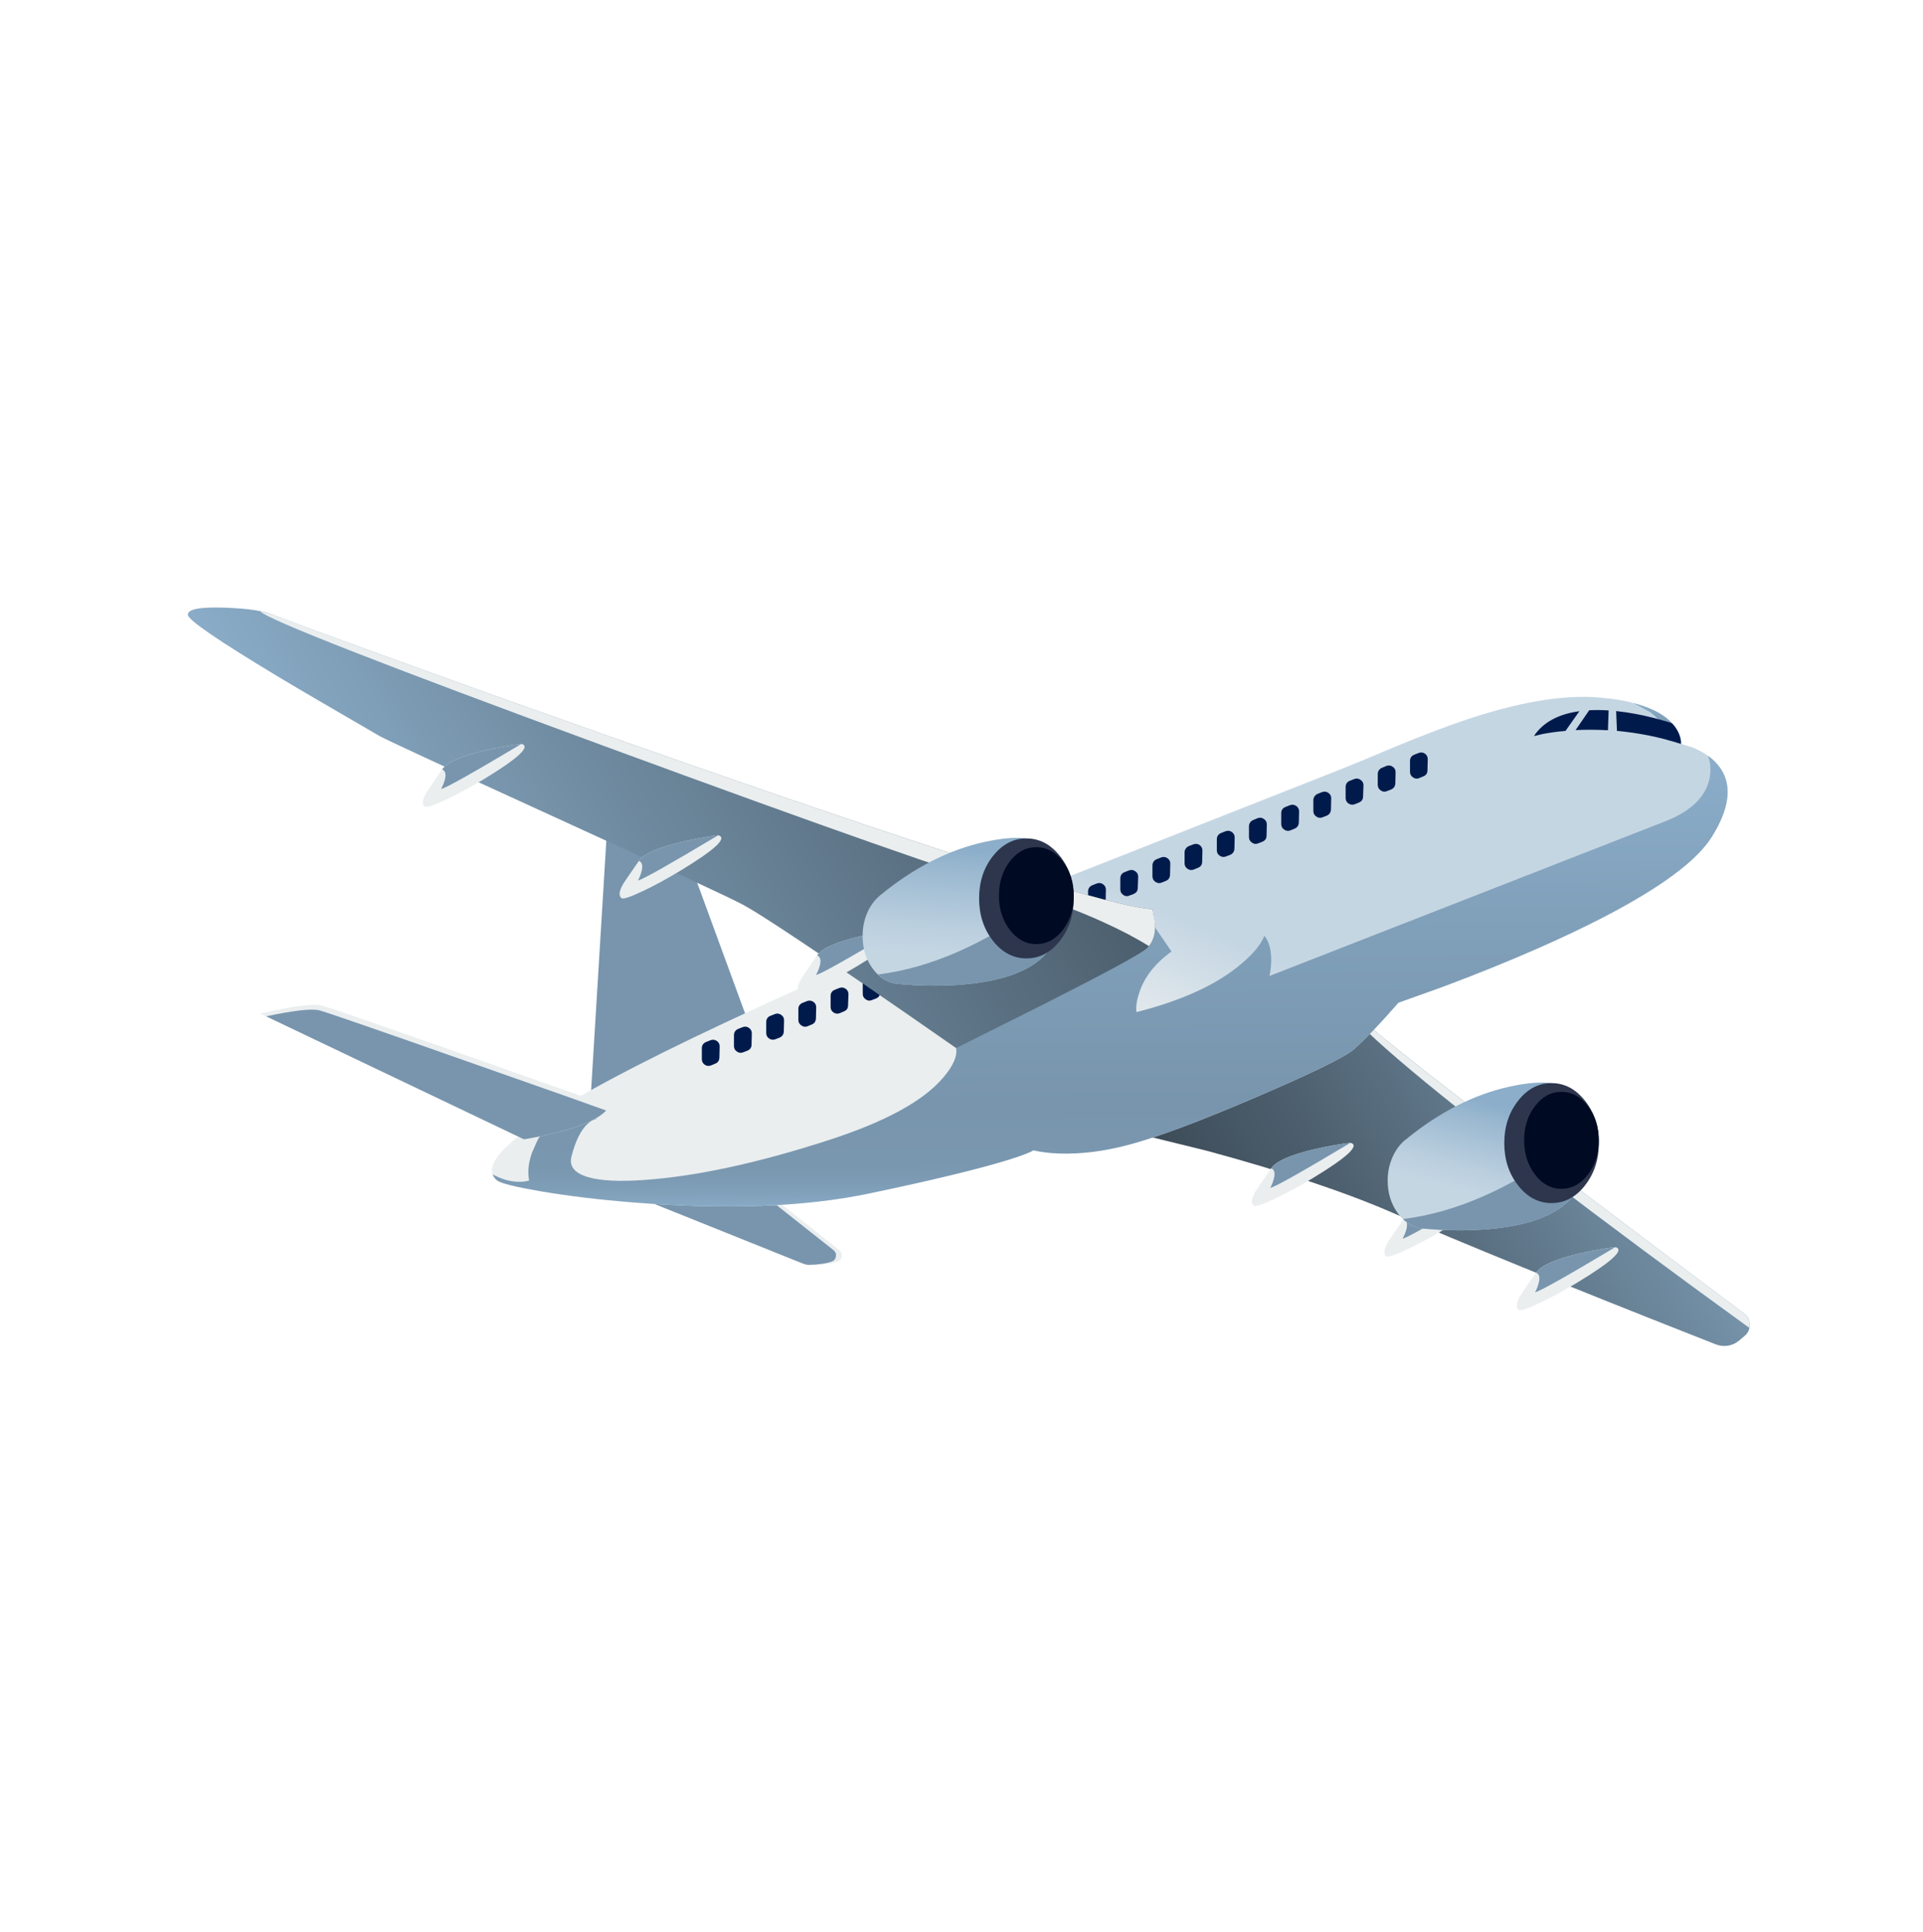 
<svg xmlns="http://www.w3.org/2000/svg" version="1.1" xmlns:xlink="http://www.w3.org/1999/xlink" preserveAspectRatio="none" x="0px" y="0px" width="455px" height="457px" viewBox="0 0 455 457">
<defs>
<linearGradient id="Gradient_1" gradientUnits="userSpaceOnUse" x1="338.737" y1="274.225" x2="585.163" y2="144.775" spreadMethod="pad">
<stop  offset="0%" stop-color="#303B45"/>

<stop  offset="14.51%" stop-color="#384551"/>

<stop  offset="41.176%" stop-color="#4E6170"/>

<stop  offset="76.078%" stop-color="#718DA3"/>

<stop  offset="100%" stop-color="#8CAECA"/>
</linearGradient>

<linearGradient id="Gradient_2" gradientUnits="userSpaceOnUse" x1="334.7" y1="160.825" x2="358.1" y2="109.375" spreadMethod="pad">
<stop  offset="0%" stop-color="#EAEEEF"/>

<stop  offset="40.392%" stop-color="#DEE6EB"/>

<stop  offset="100%" stop-color="#C5D6E3"/>
</linearGradient>

<linearGradient id="Gradient_3" gradientUnits="userSpaceOnUse" x1="349.225" y1="227.125" x2="348.275" y2="54.875" spreadMethod="pad">
<stop  offset="0%" stop-color="#8CAECA"/>

<stop  offset="1.569%" stop-color="#86A7C2"/>

<stop  offset="5.098%" stop-color="#7E9DB6"/>

<stop  offset="9.804%" stop-color="#7997AF"/>

<stop  offset="23.137%" stop-color="#7895AD"/>

<stop  offset="60.784%" stop-color="#809FB9"/>

<stop  offset="100%" stop-color="#8CAECA"/>
</linearGradient>

<linearGradient id="Gradient_4" gradientUnits="userSpaceOnUse" x1="555.688" y1="51.5" x2="555.612" y2="36.2" spreadMethod="pad">
<stop  offset="0%" stop-color="#8CAECA"/>

<stop  offset="1.569%" stop-color="#86A7C2"/>

<stop  offset="5.098%" stop-color="#7E9DB6"/>

<stop  offset="9.804%" stop-color="#7997AF"/>

<stop  offset="23.137%" stop-color="#7895AD"/>

<stop  offset="60.784%" stop-color="#809FB9"/>

<stop  offset="100%" stop-color="#8CAECA"/>
</linearGradient>

<linearGradient id="Gradient_5" gradientUnits="userSpaceOnUse" x1="502.45" y1="30.425" x2="128.15" y2="240.975" spreadMethod="pad">
<stop  offset="0%" stop-color="#303B45"/>

<stop  offset="14.51%" stop-color="#384551"/>

<stop  offset="41.176%" stop-color="#4E6170"/>

<stop  offset="76.078%" stop-color="#718DA3"/>

<stop  offset="100%" stop-color="#8CAECA"/>
</linearGradient>

<linearGradient id="Gradient_6" gradientUnits="userSpaceOnUse" x1="481.325" y1="221.05" x2="490.675" y2="186.75" spreadMethod="pad">
<stop  offset="0%" stop-color="#C5D6E3"/>

<stop  offset="28.627%" stop-color="#B9CEDE"/>

<stop  offset="80.392%" stop-color="#9AB8D0"/>

<stop  offset="100%" stop-color="#8CAECA"/>
</linearGradient>

<linearGradient id="Gradient_7" gradientUnits="userSpaceOnUse" x1="287.488" y1="131.663" x2="290.613" y2="91.138" spreadMethod="pad">
<stop  offset="0%" stop-color="#C5D6E3"/>

<stop  offset="28.627%" stop-color="#B9CEDE"/>

<stop  offset="80.392%" stop-color="#9AB8D0"/>

<stop  offset="100%" stop-color="#8CAECA"/>
</linearGradient>

<filter id="Filter_1" x="-20%" y="-20%" width="140%" height="140%" color-interpolation-filters="sRGB">
<feFlood flood-color="#000000" flood-opacity="1" in="SourceGraphic" result="result1"/>

<feComposite in2="SourceGraphic" in="result1" operator="in" result="result2"/>

<feGaussianBlur in="result2" stdDeviation="4.333,4.333" result="result3"/>

<feOffset dx="0" dy="0" in="result3" result="result4"/>

<feComposite in2="result4" in="SourceGraphic" operator="over" result="result5"/>
</filter>

<g id="Symbol_2_copy_4_0_Layer0_0_MEMBER_0_FILL">
<path fill="url(#Gradient_1)" stroke="none" d="
M 436.6 149.4
L 347.15 196 385.4 205.4
Q 428.95 217.2 455.75 228.9 493.85 245.55 577.75 278.55 580.05 279.45 582.45 279.05 584.8 278.65 586.7 277.05
L 588.7 275.35
Q 590.7 273.65 590.6 271.05 590.55 268.4 588.4 266.85 452.3 165.1 436.6 149.4 Z"/>
</g>

<g id="Symbol_2_copy_4_0_Layer0_0_MEMBER_1_FILL">
<path fill="#EAEEEF" stroke="none" d="
M 590.5 272.35
Q 590.8 270.8 590.3 269.35 589.7 267.8 588.4 266.85 452.3 165.1 436.6 149.4 441.1 159.9 511.5 213.7 549.4 242.65 590.5 272.35 Z"/>
</g>

<g id="Symbol_2_copy_4_0_Layer0_0_MEMBER_2_FILL">
<path fill="#EAEEEF" stroke="none" d="
M 539.8 241.8
Q 533.45 242.55 526.5 244.15 512.65 247.35 509.8 251.45 504.3 259.35 503.85 260.15 501.55 264.15 503.2 265.5 504.1 266.25 511.1 262.95 517.7 259.85 525.4 255.2 545.25 243.2 539.8 241.8 Z"/>
</g>

<g id="Symbol_2_copy_4_0_Layer0_0_MEMBER_3_FILL">
<path fill="#7895AD" stroke="none" d="
M 539.8 241.8
Q 533.45 242.55 526.5 244.15 512.65 247.35 509.8 251.45 511.7 252.2 510.75 255.6 510.3 257.3 509.45 258.85 511.95 258.45 539.8 241.8 Z"/>
</g>

<g id="Symbol_2_copy_4_0_Layer0_0_MEMBER_4_MEMBER_0_FILL">
<path fill="#EAEEEF" stroke="none" d="
M 461 242.7
Q 467.65 239.55 475.35 234.95 495.2 222.95 489.75 221.5 483.4 222.3 476.45 223.85 462.6 227.05 459.75 231.15 454.05 239.4 453.8 239.9 451.5 243.9 453.1 245.25 454 246 461 242.7 Z"/>
</g>

<g id="Symbol_2_copy_4_0_Layer0_0_MEMBER_4_MEMBER_1_FILL">
<path fill="#7895AD" stroke="none" d="
M 459.75 231.15
Q 461.65 231.95 460.7 235.35 460.2 237.05 459.35 238.6 461.85 238.15 489.75 221.5 483.4 222.3 476.45 223.85 462.6 227.05 459.75 231.15 Z"/>
</g>

<g id="Symbol_2_copy_4_0_Layer0_0_MEMBER_5_MEMBER_0_FILL">
<path fill="#EAEEEF" stroke="none" d="
M 425.25 215.8
Q 445.1 203.8 439.65 202.35 433.3 203.15 426.35 204.7 412.5 207.9 409.65 212 404.1 220.05 403.7 220.75 401.4 224.75 403.05 226.1 403.95 226.85 410.95 223.55 417.6 220.4 425.25 215.8 Z"/>
</g>

<g id="Symbol_2_copy_4_0_Layer0_0_MEMBER_5_MEMBER_1_FILL">
<path fill="#7895AD" stroke="none" d="
M 409.65 212
Q 411.55 212.8 410.6 216.15 410.15 217.85 409.3 219.4 411.8 219 439.65 202.35 433.3 203.15 426.35 204.7 412.5 207.9 409.65 212 Z"/>
</g>

<g id="Symbol_2_copy_4_0_Layer0_0_MEMBER_6_FILL">
<path fill="#EAEEEF" stroke="none" d="
M 247.25 245.35
Q 247.5 243.9 246.35 242.95
L 215.7 218.65 166.75 221.6 232.4 247.95
Q 233.85 248.55 235.4 248.55 241.85 248.55 245.6 247.3 247 246.8 247.25 245.35 Z"/>
</g>

<g id="Symbol_2_copy_4_0_Layer0_0_MEMBER_7_FILL">
<path fill="#7895AD" stroke="none" d="
M 243.4 247.3
Q 244.8 246.8 245.05 245.35 245.3 243.9 244.15 242.95
L 213.6 218.8 166.75 221.6 232.4 247.95
Q 233.6 248.45 234.75 248.5 240.1 248.4 243.4 247.3 Z"/>
</g>

<g id="Symbol_2_copy_4_0_Layer0_0_MEMBER_8_FILL">
<path fill="#7895AD" stroke="none" d="
M 213.25 160.4
L 180.7 71.6 158.65 81.35 151.55 197.85 213.25 160.4 Z"/>
</g>

<g id="Symbol_2_copy_4_0_Layer0_0_MEMBER_9_FILL">
<path fill="url(#Gradient_2)" stroke="none" d="
M 577.3 58.15
Q 574.05 54.95 569 52.9
L 564.6 51.55
Q 565 47.85 561.3 43.8 553.9 35.7 533.55 34 512.9 32.3 481.8 42.95 471.4 46.5 457.2 52.35 442.55 58.55 436.6 60.9
L 308.05 111.6
Q 254.15 133 203.3 156.85 101.6 204.5 116.95 216.6 119 218.2 133.15 220.65 148.95 223.35 168.25 224.9 221.4 229.15 257.75 221.5 292.6 214.2 309.65 209 318.15 206.35 319.7 205.2
L 322.2 205.7
Q 325.45 206.25 329.35 206.4 341.85 206.85 356 203.05 372.35 198.7 404.65 184.8 436.1 171.3 441 166.95 447.25 161.45 457.75 149.4
L 473.7 143.7
Q 493.05 136.5 510.15 129 564.85 104.95 576.3 86.65 587.75 68.35 577.3 58.15 Z"/>
</g>

<g id="Symbol_2_copy_4_0_Layer0_0_MEMBER_10_MEMBER_1_FILL">
<path fill="url(#Gradient_3)" stroke="none" d="
M 576.3 86.65
Q 583.4 75.3 582 66.85 580.85 60.4 574.9 56.1
L 575.55 58.7
Q 576.05 61.95 575.3 65.1 572.9 75.2 558.75 80.8
L 409 139.3
Q 409.6 136.75 409.65 133.6 409.75 127.25 407.05 124.1 405.4 128.7 398.55 134.55 384.8 146.35 358.7 152.95 358.3 149.9 359.8 145.5 362.7 136.7 371.95 130.05
L 364.95 119.8
Q 347.9 125.65 330.05 134.4 294.4 151.95 290.5 166.55 291.3 171.1 285.6 177.75 274.3 191.05 242.15 201.4 202.5 214.25 172.85 216.4 158.6 217.45 151.35 215.35 143.65 213.1 145.05 207.55 147.3 198.7 151.2 195.15 153.366 193.181 155.35 193.25 150.07 192.956 144.95 193.9 135.25 195.65 132.2 201.4
L 130.05 206.3
Q 128.1 212.05 129.05 216.6 127.6 217.15 125.15 217.1 120.25 217.05 115.25 214.3 115.75 215.65 116.95 216.6 119 218.2 133.15 220.65 148.95 223.35 168.25 224.9 221.4 229.15 257.75 221.5 292.6 214.2 309.65 209 318.15 206.35 319.7 205.2
L 322.2 205.7
Q 325.45 206.25 329.35 206.4 341.85 206.85 356 203.05 372.35 198.7 404.65 184.8 436.1 171.3 441 166.95 447.25 161.45 457.75 149.4
L 473.7 143.7
Q 493.05 136.5 510.15 129 564.85 104.95 576.3 86.65 Z"/>
</g>

<g id="Symbol_2_copy_4_0_Layer0_0_MEMBER_10_MEMBER_2_FILL">
<path fill="url(#Gradient_4)" stroke="none" d="
M 546.7 36.15
L 552.95 39.55
Q 559.2 44.15 559.15 50
L 564.6 51.55
Q 564.85 48.95 562.75 45.7 558.55 39.25 546.7 36.15 Z"/>
</g>

<g id="Symbol_2_copy_4_0_Layer0_0_MEMBER_11_FILL">
<path fill="#001B4B" stroke="none" d="
M 467.15 63.85
Q 468.75 63.25 468.75 61.55
L 468.85 57.4
Q 468.9 56.05 467.8 55.25 466.65 54.5 465.4 55
L 463.75 55.65
Q 462.15 56.3 462.15 58
L 462.15 62.1
Q 462.15 63.45 463.25 64.2 464.35 65 465.6 64.5
L 467.15 63.85 Z"/>
</g>

<g id="Symbol_2_copy_4_0_Layer0_0_MEMBER_12_FILL">
<path fill="#001B4B" stroke="none" d="
M 451.55 60.6
Q 450.85 60.85 450.4 61.5 449.95 62.15 449.95 62.95
L 449.95 67.05
Q 449.95 68.4 451.1 69.15 452.2 69.95 453.45 69.4
L 455 68.8
Q 456.5 68.15 456.6 66.5
L 456.7 62.35
Q 456.75 60.95 455.6 60.2 454.5 59.4 453.2 59.9
L 451.55 60.6 Z"/>
</g>

<g id="Symbol_2_copy_4_0_Layer0_0_MEMBER_13_FILL">
<path fill="#001B4B" stroke="none" d="
M 442.8 73.75
Q 444.4 73.1 444.4 71.45
L 444.55 67.3
Q 444.6 65.9 443.45 65.15 442.35 64.35 441.05 64.85
L 439.4 65.5
Q 437.8 66.15 437.8 67.9
L 437.8 72
Q 437.8 73.35 438.9 74.1 440.05 74.85 441.3 74.35
L 442.8 73.75 Z"/>
</g>

<g id="Symbol_2_copy_4_0_Layer0_0_MEMBER_14_FILL">
<path fill="#001B4B" stroke="none" d="
M 432.35 72.2
Q 432.4 70.85 431.25 70.05 430.1 69.3 428.85 69.8
L 427.2 70.45
Q 426.5 70.75 426.05 71.4 425.6 72.05 425.6 72.8
L 425.6 76.95
Q 425.6 78.3 426.75 79.05 427.85 79.8 429.1 79.3
L 430.65 78.7
Q 432.15 78.05 432.25 76.4
L 432.35 72.2 Z"/>
</g>

<g id="Symbol_2_copy_4_0_Layer0_0_MEMBER_15_FILL">
<path fill="#001B4B" stroke="none" d="
M 419.1 75
Q 417.95 74.25 416.7 74.75
L 415.05 75.4
Q 413.45 76.05 413.45 77.75
L 413.45 81.85
Q 413.45 83.2 414.55 83.95 415.7 84.75 416.95 84.25
L 418.5 83.6
Q 420 83 420.1 81.3
L 420.2 77.15
Q 420.25 75.8 419.1 75 Z"/>
</g>

<g id="Symbol_2_copy_4_0_Layer0_0_MEMBER_16_FILL">
<path fill="#001B4B" stroke="none" d="
M 408 82.1
Q 408.05 80.7 406.9 79.95 405.8 79.15 404.5 79.65
L 402.85 80.35
Q 402.15 80.6 401.7 81.25 401.25 81.9 401.25 82.7
L 401.25 86.8
Q 401.25 88.15 402.4 88.9 403.5 89.7 404.75 89.15
L 406.3 88.55
Q 407.9 87.9 407.9 86.25
L 408 82.1 Z"/>
</g>

<g id="Symbol_2_copy_4_0_Layer0_0_MEMBER_17_FILL">
<path fill="#001B4B" stroke="none" d="
M 392.35 84.6
L 390.7 85.25
Q 389.1 85.95 389.1 87.65
L 389.1 91.75
Q 389.1 93.1 390.2 93.85 391.35 94.6 392.6 94.1
L 394.15 93.5
Q 395.65 92.85 395.75 91.2
L 395.85 87.05
Q 395.9 85.65 394.75 84.85 393.65 84.1 392.35 84.6 Z"/>
</g>

<g id="Symbol_2_copy_4_0_Layer0_0_MEMBER_18_FILL">
<path fill="#001B4B" stroke="none" d="
M 383.65 91.95
Q 383.7 90.6 382.6 89.8 381.45 89.05 380.2 89.55
L 378.5 90.2
Q 377.8 90.5 377.35 91.15 376.9 91.8 376.9 92.55
L 376.9 96.7
Q 376.9 98.05 378.05 98.8 379.15 99.55 380.4 99.05
L 381.95 98.4
Q 383.55 97.8 383.55 96.1
L 383.65 91.95 Z"/>
</g>

<g id="Symbol_2_copy_4_0_Layer0_0_MEMBER_19_FILL">
<path fill="#001B4B" stroke="none" d="
M 365.2 96.05
Q 364.75 96.7 364.75 97.5
L 364.75 101.6
Q 364.75 102.95 365.85 103.7 367 104.5 368.25 104
L 369.8 103.35
Q 371.3 102.8 371.4 101.05
L 371.5 96.9
Q 371.55 95.55 370.4 94.75 369.25 94 368 94.5
L 366.35 95.15
Q 365.65 95.4 365.2 96.05 Z"/>
</g>

<g id="Symbol_2_copy_4_0_Layer0_0_MEMBER_20_FILL">
<path fill="#001B4B" stroke="none" d="
M 358.25 99.7
Q 357.15 98.9 355.85 99.4
L 354.2 100.05
Q 352.6 100.7 352.6 102.45
L 352.6 106.55
Q 352.6 107.9 353.7 108.65 354.8 109.45 356.05 108.9
L 357.6 108.3
Q 359.2 107.65 359.2 106
L 359.35 101.85
Q 359.4 100.45 358.25 99.7 Z"/>
</g>

<g id="Symbol_2_copy_4_0_Layer0_0_MEMBER_21_FILL">
<path fill="#001B4B" stroke="none" d="
M 345.45 113.25
Q 346.95 112.6 347.05 110.95
L 347.15 106.8
Q 347.2 105.4 346.05 104.6 344.95 103.85 343.65 104.35
L 342 105
Q 340.4 105.7 340.4 107.4
L 340.4 111.5
Q 340.4 112.85 341.55 113.6 342.65 114.35 343.9 113.85
L 345.45 113.25 Z"/>
</g>

<g id="Symbol_2_copy_4_0_Layer0_0_MEMBER_22_FILL">
<path fill="#001B4B" stroke="none" d="
M 331.5 109.3
L 329.85 109.95
Q 328.25 110.6 328.25 112.3
L 328.25 116.4
Q 328.25 117.75 329.35 118.5 330.5 119.3 331.75 118.8
L 333.3 118.15
Q 334.8 117.55 334.9 115.85
L 335 111.7
Q 335.05 110.35 333.9 109.55 332.75 108.8 331.5 109.3 Z"/>
</g>

<g id="Symbol_2_copy_4_0_Layer0_0_MEMBER_23_FILL">
<path fill="#001B4B" stroke="none" d="
M 322.8 116.65
Q 322.85 115.25 321.7 114.5 320.6 113.7 319.3 114.2
L 317.65 114.9
Q 316.95 115.15 316.5 115.8 316.05 116.45 316.05 117.25
L 316.05 121.35
Q 316.05 122.7 317.2 123.45 318.3 124.25 319.55 123.7
L 321.1 123.1
Q 321.8 122.85 322.25 122.2 322.7 121.55 322.7 120.8
L 322.8 116.65 Z"/>
</g>

<g id="Symbol_2_copy_4_0_Layer0_0_MEMBER_24_FILL">
<path fill="#001B4B" stroke="none" d="
M 310.65 121.6
Q 310.7 120.2 309.55 119.45 308.45 118.65 307.15 119.15
L 305.5 119.8
Q 303.9 120.45 303.9 122.2
L 303.9 126.3
Q 303.9 127.65 305 128.4 306.15 129.15 307.4 128.65
L 308.95 128.05
Q 310.45 127.4 310.55 125.75
L 310.65 121.6 Z"/>
</g>

<g id="Symbol_2_copy_4_0_Layer0_0_MEMBER_25_FILL">
<path fill="#001B4B" stroke="none" d="
M 297.35 124.35
Q 296.25 123.6 294.95 124.1
L 293.3 124.75
Q 292.6 125.05 292.15 125.7 291.7 126.35 291.7 127.1
L 291.7 131.25
Q 291.7 132.6 292.85 133.35 293.95 134.1 295.2 133.6
L 296.75 133
Q 298.35 132.35 298.35 130.7
L 298.45 126.55
Q 298.5 125.15 297.35 124.35 Z"/>
</g>

<g id="Symbol_2_copy_4_0_Layer0_0_MEMBER_26_FILL">
<path fill="#001B4B" stroke="none" d="
M 286.3 131.45
Q 286.35 130.1 285.2 129.3 284.05 128.55 282.8 129.05
L 281.15 129.7
Q 279.55 130.4 279.55 132.05
L 279.55 136.15
Q 279.55 137.5 280.65 138.25 281.8 139.05 283.05 138.55
L 284.6 137.9
Q 286.1 137.35 286.2 135.6
L 286.3 131.45 Z"/>
</g>

<g id="Symbol_2_copy_4_0_Layer0_0_MEMBER_27_FILL">
<path fill="#001B4B" stroke="none" d="
M 269 134.65
Q 268.25 134.9 267.8 135.55 267.35 136.2 267.35 137
L 267.35 141.1
Q 267.35 142.45 268.5 143.2 269.6 144 270.85 143.45
L 272.4 142.85
Q 274 142.2 274 140.55
L 274.1 136.4
Q 274.15 135 273.05 134.25 271.95 133.45 270.65 133.95
L 269 134.65 Z"/>
</g>

<g id="Symbol_2_copy_4_0_Layer0_0_MEMBER_28_FILL">
<path fill="#001B4B" stroke="none" d="
M 261.95 141.35
Q 262 139.95 260.85 139.15 259.75 138.4 258.45 138.9
L 256.8 139.55
Q 255.2 140.25 255.2 141.95
L 255.2 146.05
Q 255.2 147.4 256.35 148.15 257.45 148.95 258.7 148.4
L 260.25 147.8
Q 261.75 147.15 261.85 145.5
L 261.95 141.35 Z"/>
</g>

<g id="Symbol_2_copy_4_0_Layer0_0_MEMBER_29_FILL">
<path fill="#001B4B" stroke="none" d="
M 244.65 144.5
Q 243.05 145.15 243.05 146.85
L 243.05 151
Q 243.05 152.35 244.15 153.1 245.3 153.85 246.55 153.35
L 248.05 152.7
Q 249.65 152.1 249.65 150.4
L 249.8 146.25
Q 249.85 144.9 248.7 144.1 247.55 143.35 246.3 143.85
L 244.65 144.5 Z"/>
</g>

<g id="Symbol_2_copy_4_0_Layer0_0_MEMBER_30_FILL">
<path fill="#001B4B" stroke="none" d="
M 236.5 149.05
Q 235.35 148.3 234.1 148.8
L 232.45 149.45
Q 230.85 150.15 230.85 151.8
L 230.85 155.9
Q 230.85 157.25 232 158 233.1 158.8 234.35 158.3
L 235.9 157.65
Q 237.4 157.1 237.5 155.35
L 237.6 151.2
Q 237.65 149.85 236.5 149.05 Z"/>
</g>

<g id="Symbol_2_copy_4_0_Layer0_0_MEMBER_31_FILL">
<path fill="#001B4B" stroke="none" d="
M 223.75 162.6
Q 225.25 161.95 225.35 160.3
L 225.45 156.15
Q 225.5 154.75 224.35 154 223.25 153.2 221.95 153.7
L 220.3 154.35
Q 218.7 155 218.7 156.75
L 218.7 160.85
Q 218.7 162.2 219.8 162.95 220.95 163.7 222.2 163.2
L 223.75 162.6 Z"/>
</g>

<g id="Symbol_2_copy_4_0_Layer0_0_MEMBER_32_FILL">
<path fill="#001B4B" stroke="none" d="
M 209.75 158.65
L 208.1 159.3
Q 206.5 160 206.5 161.7
L 206.5 165.8
Q 206.5 167.15 207.65 167.9 208.75 168.65 210 168.15
L 211.55 167.55
Q 213.15 166.9 213.15 165.25
L 213.25 161.1
Q 213.3 159.7 212.15 158.9 211.05 158.15 209.75 158.65 Z"/>
</g>

<g id="Symbol_2_copy_4_0_Layer0_0_MEMBER_33_FILL">
<path fill="#001B4B" stroke="none" d="
M 201.1 166
Q 201.15 164.65 200 163.85 198.85 163.1 197.6 163.6
L 195.95 164.25
Q 194.35 164.95 194.35 166.6
L 194.35 170.7
Q 194.35 172.1 195.45 172.85 196.55 173.6 197.85 173.1
L 199.4 172.45
Q 200.9 171.9 201 170.15
L 201.1 166 Z"/>
</g>

<g id="Symbol_2_copy_4_0_Layer0_0_MEMBER_34_MEMBER_0_FILL">
<path fill="#001B4B" stroke="none" d="
M 520.95 46.65
L 526.2 39.2
Q 514.15 40.85 509 48.6
L 512.15 47.85
Q 516.25 47.05 520.95 46.65 Z"/>
</g>

<g id="Symbol_2_copy_4_0_Layer0_0_MEMBER_34_MEMBER_1_FILL">
<path fill="#001B4B" stroke="none" d="
M 540.1 39.15
L 540.4 46.65
Q 552.75 47.75 564.6 51.55 564.7 50.65 564.3 49.2 563.6 46.35 561.3 43.85 560.95 43.5 554.9 41.9 547.25 39.9 540.1 39.15 Z"/>
</g>

<g id="Symbol_2_copy_4_0_Layer0_0_MEMBER_34_MEMBER_2_FILL">
<path fill="#001B4B" stroke="none" d="
M 537 46.4
L 537.25 38.9
Q 533.2 38.65 529.9 38.85
L 524.75 46.35
Q 530.4 46.05 537 46.4 Z"/>
</g>

<g id="Symbol_2_copy_4_0_Layer0_0_MEMBER_35_FILL">
<path fill="url(#Gradient_5)" stroke="none" d="
M 365.7 119.6
L 364.75 114.05
Q 342.95 112.9 187.95 58.75 136.7 40.85 82.05 21.1 35.95 4.4 32.35 2.8 27 0.5 13.7 0.05 -0.3 -0.4 0 2.8 0.25 5.75 33.8 25.95 44.45 32.35 72.5 48.6 75.8 50.5 138.95 79.35 203.05 108.65 209.9 112.35 218.05 116.7 255.1 142.05 273.6 154.75 290.5 166.55
L 324.5 149.55
Q 359.2 131.95 362.6 128.85 366 125.75 365.7 119.6 Z"/>
</g>

<g id="Symbol_2_copy_4_0_Layer0_0_MEMBER_36_FILL">
<path fill="#EAEEEF" stroke="none" d="
M 365.7 119.1
L 364.75 114.05
Q 342.95 112.9 187.95 58.75 136.7 40.85 82.05 21.1 35.95 4.4 32.35 2.8 30.5 2.05 27.4 1.45 30.9 5.85 157.65 52.45 282.7 98.45 310.65 106.2 329.9 111.5 346.4 119.05 356.5 123.65 363.4 128 366.1 124.75 365.7 119.1 Z"/>
</g>

<g id="Symbol_2_copy_4_0_Layer0_0_MEMBER_37_FILL">
<path fill="#EAEEEF" stroke="none" d="
M 36.95 151.5
Q 31.85 152.45 27.4 153.55
L 127.1 201.05
Q 146.8 197.7 154.95 192.7 159 190.2 159.15 188.35 133.45 179.25 107.05 169.95 54.3 151.4 50.75 150.5 47.2 149.65 36.95 151.5 Z"/>
</g>

<g id="Symbol_2_copy_4_0_Layer0_0_MEMBER_38_FILL">
<path fill="#7895AD" stroke="none" d="
M 49.75 152.3
Q 45.3 151.2 29.6 154.55
L 127.1 201.05
Q 141.6 198.6 150 195.15 155.85 192.75 158.15 190.15 157 189.65 105.9 171.7 53.3 153.2 49.75 152.3 Z"/>
</g>

<g id="Symbol_2_copy_4_0_Layer0_0_MEMBER_39_MEMBER_0_FILL">
<path fill="url(#Gradient_6)" stroke="none" d="
M 520 194.85
L 515.65 179.8
Q 509.4 179 499.45 181.2 479.45 185.7 460.7 201
L 460.15 201.4
Q 457.2 203.95 455.5 207.85 453.7 211.95 453.7 216.6 453.7 223.75 457.55 229 461.35 234.2 466.9 234.8
L 473.75 235.3
Q 482.2 235.7 489.95 235.15 514.7 233.4 523.5 222.85 524.2 212.05 520 194.85 Z"/>
</g>

<g id="Symbol_2_copy_4_0_Layer0_0_MEMBER_39_MEMBER_1_FILL">
<path fill="#7895AD" stroke="none" d="
M 466.9 234.8
L 473.75 235.3
Q 482.2 235.7 489.95 235.15 514.7 233.4 523.5 222.85 524 215.2 521.9 203.7 489.55 227.45 459.75 231.15
L 459.5 231.2
Q 462.8 234.35 466.9 234.8 Z"/>
</g>

<g id="Symbol_2_copy_4_0_Layer0_0_MEMBER_39_MEMBER_2_FILL">
<path fill="#2D364D" stroke="none" d="
M 515.65 179.8
Q 508.25 179.8 503.05 186.45 497.8 193.1 497.8 202.45 497.8 211.85 503.05 218.5 508.25 225.15 515.65 225.15 523.1 225.15 528.3 218.5 533.55 211.85 533.55 202.45 533.55 193.05 528.3 186.45 523.05 179.8 515.65 179.8 Z"/>
</g>

<g id="Symbol_2_copy_4_0_Layer0_0_MEMBER_39_MEMBER_3_FILL">
<path fill="#000A22" stroke="none" d="
M 519.4 183.1
Q 513.55 183.1 509.45 188.45 505.3 193.8 505.3 201.4 505.3 209 509.45 214.4 513.55 219.75 519.4 219.75 525.3 219.75 529.4 214.4 533.55 209 533.55 201.4 533.55 193.8 529.4 188.45 525.3 183.1 519.4 183.1 Z"/>
</g>

<g id="Symbol_2_copy_4_0_Layer0_0_MEMBER_40_MEMBER_0_FILL">
<path fill="#EAEEEF" stroke="none" d="
M 231.35 145.6
Q 232.25 146.35 239.25 143.05 245.9 139.9 253.55 135.3 273.4 123.3 267.95 121.85 261.6 122.65 254.65 124.2 240.8 127.4 237.95 131.5 232.4 139.55 232 140.25 229.7 144.25 231.35 145.6 Z"/>
</g>

<g id="Symbol_2_copy_4_0_Layer0_0_MEMBER_40_MEMBER_1_FILL">
<path fill="#7895AD" stroke="none" d="
M 237.95 131.5
Q 239.85 132.3 238.9 135.65 238.4 137.35 237.55 138.9 240.05 138.5 267.95 121.85 261.6 122.65 254.65 124.2 240.8 127.4 237.95 131.5 Z"/>
</g>

<g id="Symbol_2_copy_4_0_Layer0_0_MEMBER_41_MEMBER_0_FILL">
<path fill="#EAEEEF" stroke="none" d="
M 187.25 88.5
Q 173.4 91.7 170.55 95.8 165.05 103.7 164.6 104.5 162.3 108.5 163.95 109.85 164.85 110.6 171.85 107.3 178.45 104.2 186.15 99.55 206 87.55 200.55 86.1 194.2 86.9 187.25 88.5 Z"/>
</g>

<g id="Symbol_2_copy_4_0_Layer0_0_MEMBER_41_MEMBER_1_FILL">
<path fill="#7895AD" stroke="none" d="
M 200.55 86.1
Q 194.2 86.9 187.25 88.5 173.4 91.7 170.55 95.8 172.45 96.55 171.5 99.95 171.05 101.65 170.2 103.2 172.7 102.75 200.55 86.1 Z"/>
</g>

<g id="Symbol_2_copy_4_0_Layer0_0_MEMBER_42_MEMBER_0_FILL">
<path fill="#EAEEEF" stroke="none" d="
M 97.4 72.75
Q 104.05 69.6 111.75 65 131.6 53 126.15 51.55 119.8 52.35 112.85 53.9 99 57.1 96.15 61.2 90.45 69.5 90.2 69.95 87.9 73.9 89.5 75.25 90.4 76 97.4 72.75 Z"/>
</g>

<g id="Symbol_2_copy_4_0_Layer0_0_MEMBER_42_MEMBER_1_FILL">
<path fill="#7895AD" stroke="none" d="
M 96.15 61.2
Q 98.05 62 97.1 65.35 96.6 67.05 95.75 68.6 98.25 68.2 126.15 51.55 119.8 52.35 112.85 53.9 99 57.1 96.15 61.2 Z"/>
</g>

<g id="Symbol_2_copy_4_0_Layer0_0_MEMBER_43_MEMBER_0_FILL">
<path fill="url(#Gradient_7)" stroke="none" d="
M 317.1 87.3
Q 310.85 86.5 300.9 88.7 280.9 93.2 262.15 108.5
L 261.6 108.95
Q 258.65 111.45 256.9 115.4 255.15 119.45 255.15 124.15 255.15 131.3 258.95 136.5 262.75 141.7 268.3 142.3
L 275.15 142.8
Q 283.6 143.2 291.35 142.65 316.15 140.9 324.95 130.35 325.65 119.55 321.45 102.35
L 317.1 87.3 Z"/>
</g>

<g id="Symbol_2_copy_4_0_Layer0_0_MEMBER_43_MEMBER_1_FILL">
<path fill="#7895AD" stroke="none" d="
M 268.3 142.3
L 275.15 142.8
Q 283.6 143.2 291.35 142.65 316.15 140.9 324.95 130.35 325.45 122.4 323.35 111.25 290.85 135 261.15 138.7
L 260.9 138.7
Q 264.2 141.85 268.3 142.3 Z"/>
</g>

<g id="Symbol_2_copy_4_0_Layer0_0_MEMBER_43_MEMBER_2_FILL">
<path fill="#2D364D" stroke="none" d="
M 329.75 126
Q 335 119.35 335 109.95 335 100.55 329.75 93.95 324.5 87.3 317.1 87.3 309.7 87.3 304.45 93.95 299.2 100.55 299.2 109.95 299.2 119.35 304.45 126 309.7 132.65 317.1 132.65 324.55 132.65 329.75 126 Z"/>
</g>

<g id="Symbol_2_copy_4_0_Layer0_0_MEMBER_43_MEMBER_3_FILL">
<path fill="#000A22" stroke="none" d="
M 330.85 121.9
Q 335 116.5 335 108.95 335 101.35 330.85 95.95 326.7 90.6 320.85 90.6 315 90.6 310.85 95.95 306.7 101.35 306.7 108.95 306.7 116.5 310.85 121.9 315 127.25 320.85 127.25 326.7 127.25 330.85 121.9 Z"/>
</g>
</defs>

<g transform="matrix( 1, 0, 0, 1, 227.5,135.9) ">
<g transform="matrix( 0.872, 0, 0, 0.872, 14.75,82.35) ">
<g transform="matrix( 1.507, 0, 0, 1.507, -14.85,14.7) ">
<g filter="url(#Filter_1)" transform="matrix( 0.761, 0, 0, 0.761, -174.5,-175.85) ">
<g transform="matrix( 1.738, 0, 0, 1.738, 229.3,231.05) ">
<g transform="matrix( 0.36, 0, 0, 0.36, -106.35,-50.25) ">
<use xlink:href="#Symbol_2_copy_4_0_Layer0_0_MEMBER_0_FILL"/>
</g>

<g transform="matrix( 0.36, 0, 0, 0.36, -106.35,-50.25) ">
<use xlink:href="#Symbol_2_copy_4_0_Layer0_0_MEMBER_1_FILL"/>
</g>

<g transform="matrix( 0.36, 0, 0, 0.36, -106.35,-50.25) ">
<use xlink:href="#Symbol_2_copy_4_0_Layer0_0_MEMBER_2_FILL"/>
</g>

<g transform="matrix( 0.36, 0, 0, 0.36, -106.35,-50.25) ">
<use xlink:href="#Symbol_2_copy_4_0_Layer0_0_MEMBER_3_FILL"/>
</g>

<g transform="matrix( 0.36, 0, 0, 0.36, -106.35,-50.25) ">
<use xlink:href="#Symbol_2_copy_4_0_Layer0_0_MEMBER_4_MEMBER_0_FILL"/>
</g>

<g transform="matrix( 0.36, 0, 0, 0.36, -106.35,-50.25) ">
<use xlink:href="#Symbol_2_copy_4_0_Layer0_0_MEMBER_4_MEMBER_1_FILL"/>
</g>

<g transform="matrix( 0.36, 0, 0, 0.36, -106.35,-50.25) ">
<use xlink:href="#Symbol_2_copy_4_0_Layer0_0_MEMBER_5_MEMBER_0_FILL"/>
</g>

<g transform="matrix( 0.36, 0, 0, 0.36, -106.35,-50.25) ">
<use xlink:href="#Symbol_2_copy_4_0_Layer0_0_MEMBER_5_MEMBER_1_FILL"/>
</g>

<g transform="matrix( 0.36, 0, 0, 0.36, -106.35,-50.25) ">
<use xlink:href="#Symbol_2_copy_4_0_Layer0_0_MEMBER_6_FILL"/>
</g>

<g transform="matrix( 0.36, 0, 0, 0.36, -106.35,-50.25) ">
<use xlink:href="#Symbol_2_copy_4_0_Layer0_0_MEMBER_7_FILL"/>
</g>

<g transform="matrix( 0.36, 0, 0, 0.36, -106.35,-50.25) ">
<use xlink:href="#Symbol_2_copy_4_0_Layer0_0_MEMBER_8_FILL"/>
</g>

<g transform="matrix( 0.36, 0, 0, 0.36, -106.35,-50.25) ">
<use xlink:href="#Symbol_2_copy_4_0_Layer0_0_MEMBER_9_FILL"/>
</g>

<g transform="matrix( 0.36, 0, 0, 0.36, -106.35,-50.25) ">
<use xlink:href="#Symbol_2_copy_4_0_Layer0_0_MEMBER_10_MEMBER_1_FILL"/>
</g>

<g transform="matrix( 0.36, 0, 0, 0.36, -106.35,-50.25) ">
<use xlink:href="#Symbol_2_copy_4_0_Layer0_0_MEMBER_10_MEMBER_2_FILL"/>
</g>

<g transform="matrix( 0.36, 0, 0, 0.36, -106.35,-50.25) ">
<use xlink:href="#Symbol_2_copy_4_0_Layer0_0_MEMBER_11_FILL"/>
</g>

<g transform="matrix( 0.36, 0, 0, 0.36, -106.35,-50.25) ">
<use xlink:href="#Symbol_2_copy_4_0_Layer0_0_MEMBER_12_FILL"/>
</g>

<g transform="matrix( 0.36, 0, 0, 0.36, -106.35,-50.25) ">
<use xlink:href="#Symbol_2_copy_4_0_Layer0_0_MEMBER_13_FILL"/>
</g>

<g transform="matrix( 0.36, 0, 0, 0.36, -106.35,-50.25) ">
<use xlink:href="#Symbol_2_copy_4_0_Layer0_0_MEMBER_14_FILL"/>
</g>

<g transform="matrix( 0.36, 0, 0, 0.36, -106.35,-50.25) ">
<use xlink:href="#Symbol_2_copy_4_0_Layer0_0_MEMBER_15_FILL"/>
</g>

<g transform="matrix( 0.36, 0, 0, 0.36, -106.35,-50.25) ">
<use xlink:href="#Symbol_2_copy_4_0_Layer0_0_MEMBER_16_FILL"/>
</g>

<g transform="matrix( 0.36, 0, 0, 0.36, -106.35,-50.25) ">
<use xlink:href="#Symbol_2_copy_4_0_Layer0_0_MEMBER_17_FILL"/>
</g>

<g transform="matrix( 0.36, 0, 0, 0.36, -106.35,-50.25) ">
<use xlink:href="#Symbol_2_copy_4_0_Layer0_0_MEMBER_18_FILL"/>
</g>

<g transform="matrix( 0.36, 0, 0, 0.36, -106.35,-50.25) ">
<use xlink:href="#Symbol_2_copy_4_0_Layer0_0_MEMBER_19_FILL"/>
</g>

<g transform="matrix( 0.36, 0, 0, 0.36, -106.35,-50.25) ">
<use xlink:href="#Symbol_2_copy_4_0_Layer0_0_MEMBER_20_FILL"/>
</g>

<g transform="matrix( 0.36, 0, 0, 0.36, -106.35,-50.25) ">
<use xlink:href="#Symbol_2_copy_4_0_Layer0_0_MEMBER_21_FILL"/>
</g>

<g transform="matrix( 0.36, 0, 0, 0.36, -106.35,-50.25) ">
<use xlink:href="#Symbol_2_copy_4_0_Layer0_0_MEMBER_22_FILL"/>
</g>

<g transform="matrix( 0.36, 0, 0, 0.36, -106.35,-50.25) ">
<use xlink:href="#Symbol_2_copy_4_0_Layer0_0_MEMBER_23_FILL"/>
</g>

<g transform="matrix( 0.36, 0, 0, 0.36, -106.35,-50.25) ">
<use xlink:href="#Symbol_2_copy_4_0_Layer0_0_MEMBER_24_FILL"/>
</g>

<g transform="matrix( 0.36, 0, 0, 0.36, -106.35,-50.25) ">
<use xlink:href="#Symbol_2_copy_4_0_Layer0_0_MEMBER_25_FILL"/>
</g>

<g transform="matrix( 0.36, 0, 0, 0.36, -106.35,-50.25) ">
<use xlink:href="#Symbol_2_copy_4_0_Layer0_0_MEMBER_26_FILL"/>
</g>

<g transform="matrix( 0.36, 0, 0, 0.36, -106.35,-50.25) ">
<use xlink:href="#Symbol_2_copy_4_0_Layer0_0_MEMBER_27_FILL"/>
</g>

<g transform="matrix( 0.36, 0, 0, 0.36, -106.35,-50.25) ">
<use xlink:href="#Symbol_2_copy_4_0_Layer0_0_MEMBER_28_FILL"/>
</g>

<g transform="matrix( 0.36, 0, 0, 0.36, -106.35,-50.25) ">
<use xlink:href="#Symbol_2_copy_4_0_Layer0_0_MEMBER_29_FILL"/>
</g>

<g transform="matrix( 0.36, 0, 0, 0.36, -106.35,-50.25) ">
<use xlink:href="#Symbol_2_copy_4_0_Layer0_0_MEMBER_30_FILL"/>
</g>

<g transform="matrix( 0.36, 0, 0, 0.36, -106.35,-50.25) ">
<use xlink:href="#Symbol_2_copy_4_0_Layer0_0_MEMBER_31_FILL"/>
</g>

<g transform="matrix( 0.36, 0, 0, 0.36, -106.35,-50.25) ">
<use xlink:href="#Symbol_2_copy_4_0_Layer0_0_MEMBER_32_FILL"/>
</g>

<g transform="matrix( 0.36, 0, 0, 0.36, -106.35,-50.25) ">
<use xlink:href="#Symbol_2_copy_4_0_Layer0_0_MEMBER_33_FILL"/>
</g>

<g transform="matrix( 0.36, 0, 0, 0.36, -106.35,-50.25) ">
<use xlink:href="#Symbol_2_copy_4_0_Layer0_0_MEMBER_34_MEMBER_0_FILL"/>
</g>

<g transform="matrix( 0.36, 0, 0, 0.36, -106.35,-50.25) ">
<use xlink:href="#Symbol_2_copy_4_0_Layer0_0_MEMBER_34_MEMBER_1_FILL"/>
</g>

<g transform="matrix( 0.36, 0, 0, 0.36, -106.35,-50.25) ">
<use xlink:href="#Symbol_2_copy_4_0_Layer0_0_MEMBER_34_MEMBER_2_FILL"/>
</g>

<g transform="matrix( 0.36, 0, 0, 0.36, -106.35,-50.25) ">
<use xlink:href="#Symbol_2_copy_4_0_Layer0_0_MEMBER_35_FILL"/>
</g>

<g transform="matrix( 0.36, 0, 0, 0.36, -106.35,-50.25) ">
<use xlink:href="#Symbol_2_copy_4_0_Layer0_0_MEMBER_36_FILL"/>
</g>

<g transform="matrix( 0.36, 0, 0, 0.36, -106.35,-50.25) ">
<use xlink:href="#Symbol_2_copy_4_0_Layer0_0_MEMBER_37_FILL"/>
</g>

<g transform="matrix( 0.36, 0, 0, 0.36, -106.35,-50.25) ">
<use xlink:href="#Symbol_2_copy_4_0_Layer0_0_MEMBER_38_FILL"/>
</g>

<g transform="matrix( 0.36, 0, 0, 0.36, -106.35,-50.25) ">
<use xlink:href="#Symbol_2_copy_4_0_Layer0_0_MEMBER_39_MEMBER_0_FILL"/>
</g>

<g transform="matrix( 0.36, 0, 0, 0.36, -106.35,-50.25) ">
<use xlink:href="#Symbol_2_copy_4_0_Layer0_0_MEMBER_39_MEMBER_1_FILL"/>
</g>

<g transform="matrix( 0.36, 0, 0, 0.36, -106.35,-50.25) ">
<use xlink:href="#Symbol_2_copy_4_0_Layer0_0_MEMBER_39_MEMBER_2_FILL"/>
</g>

<g transform="matrix( 0.36, 0, 0, 0.36, -106.35,-50.25) ">
<use xlink:href="#Symbol_2_copy_4_0_Layer0_0_MEMBER_39_MEMBER_3_FILL"/>
</g>

<g transform="matrix( 0.36, 0, 0, 0.36, -106.35,-50.25) ">
<use xlink:href="#Symbol_2_copy_4_0_Layer0_0_MEMBER_40_MEMBER_0_FILL"/>
</g>

<g transform="matrix( 0.36, 0, 0, 0.36, -106.35,-50.25) ">
<use xlink:href="#Symbol_2_copy_4_0_Layer0_0_MEMBER_40_MEMBER_1_FILL"/>
</g>

<g transform="matrix( 0.36, 0, 0, 0.36, -106.35,-50.25) ">
<use xlink:href="#Symbol_2_copy_4_0_Layer0_0_MEMBER_41_MEMBER_0_FILL"/>
</g>

<g transform="matrix( 0.36, 0, 0, 0.36, -106.35,-50.25) ">
<use xlink:href="#Symbol_2_copy_4_0_Layer0_0_MEMBER_41_MEMBER_1_FILL"/>
</g>

<g transform="matrix( 0.36, 0, 0, 0.36, -106.35,-50.25) ">
<use xlink:href="#Symbol_2_copy_4_0_Layer0_0_MEMBER_42_MEMBER_0_FILL"/>
</g>

<g transform="matrix( 0.36, 0, 0, 0.36, -106.35,-50.25) ">
<use xlink:href="#Symbol_2_copy_4_0_Layer0_0_MEMBER_42_MEMBER_1_FILL"/>
</g>

<g transform="matrix( 0.36, 0, 0, 0.36, -106.35,-50.25) ">
<use xlink:href="#Symbol_2_copy_4_0_Layer0_0_MEMBER_43_MEMBER_0_FILL"/>
</g>

<g transform="matrix( 0.36, 0, 0, 0.36, -106.35,-50.25) ">
<use xlink:href="#Symbol_2_copy_4_0_Layer0_0_MEMBER_43_MEMBER_1_FILL"/>
</g>

<g transform="matrix( 0.36, 0, 0, 0.36, -106.35,-50.25) ">
<use xlink:href="#Symbol_2_copy_4_0_Layer0_0_MEMBER_43_MEMBER_2_FILL"/>
</g>

<g transform="matrix( 0.36, 0, 0, 0.36, -106.35,-50.25) ">
<use xlink:href="#Symbol_2_copy_4_0_Layer0_0_MEMBER_43_MEMBER_3_FILL"/>
</g>
</g>
</g>
</g>
</g>
</g>
</svg>
